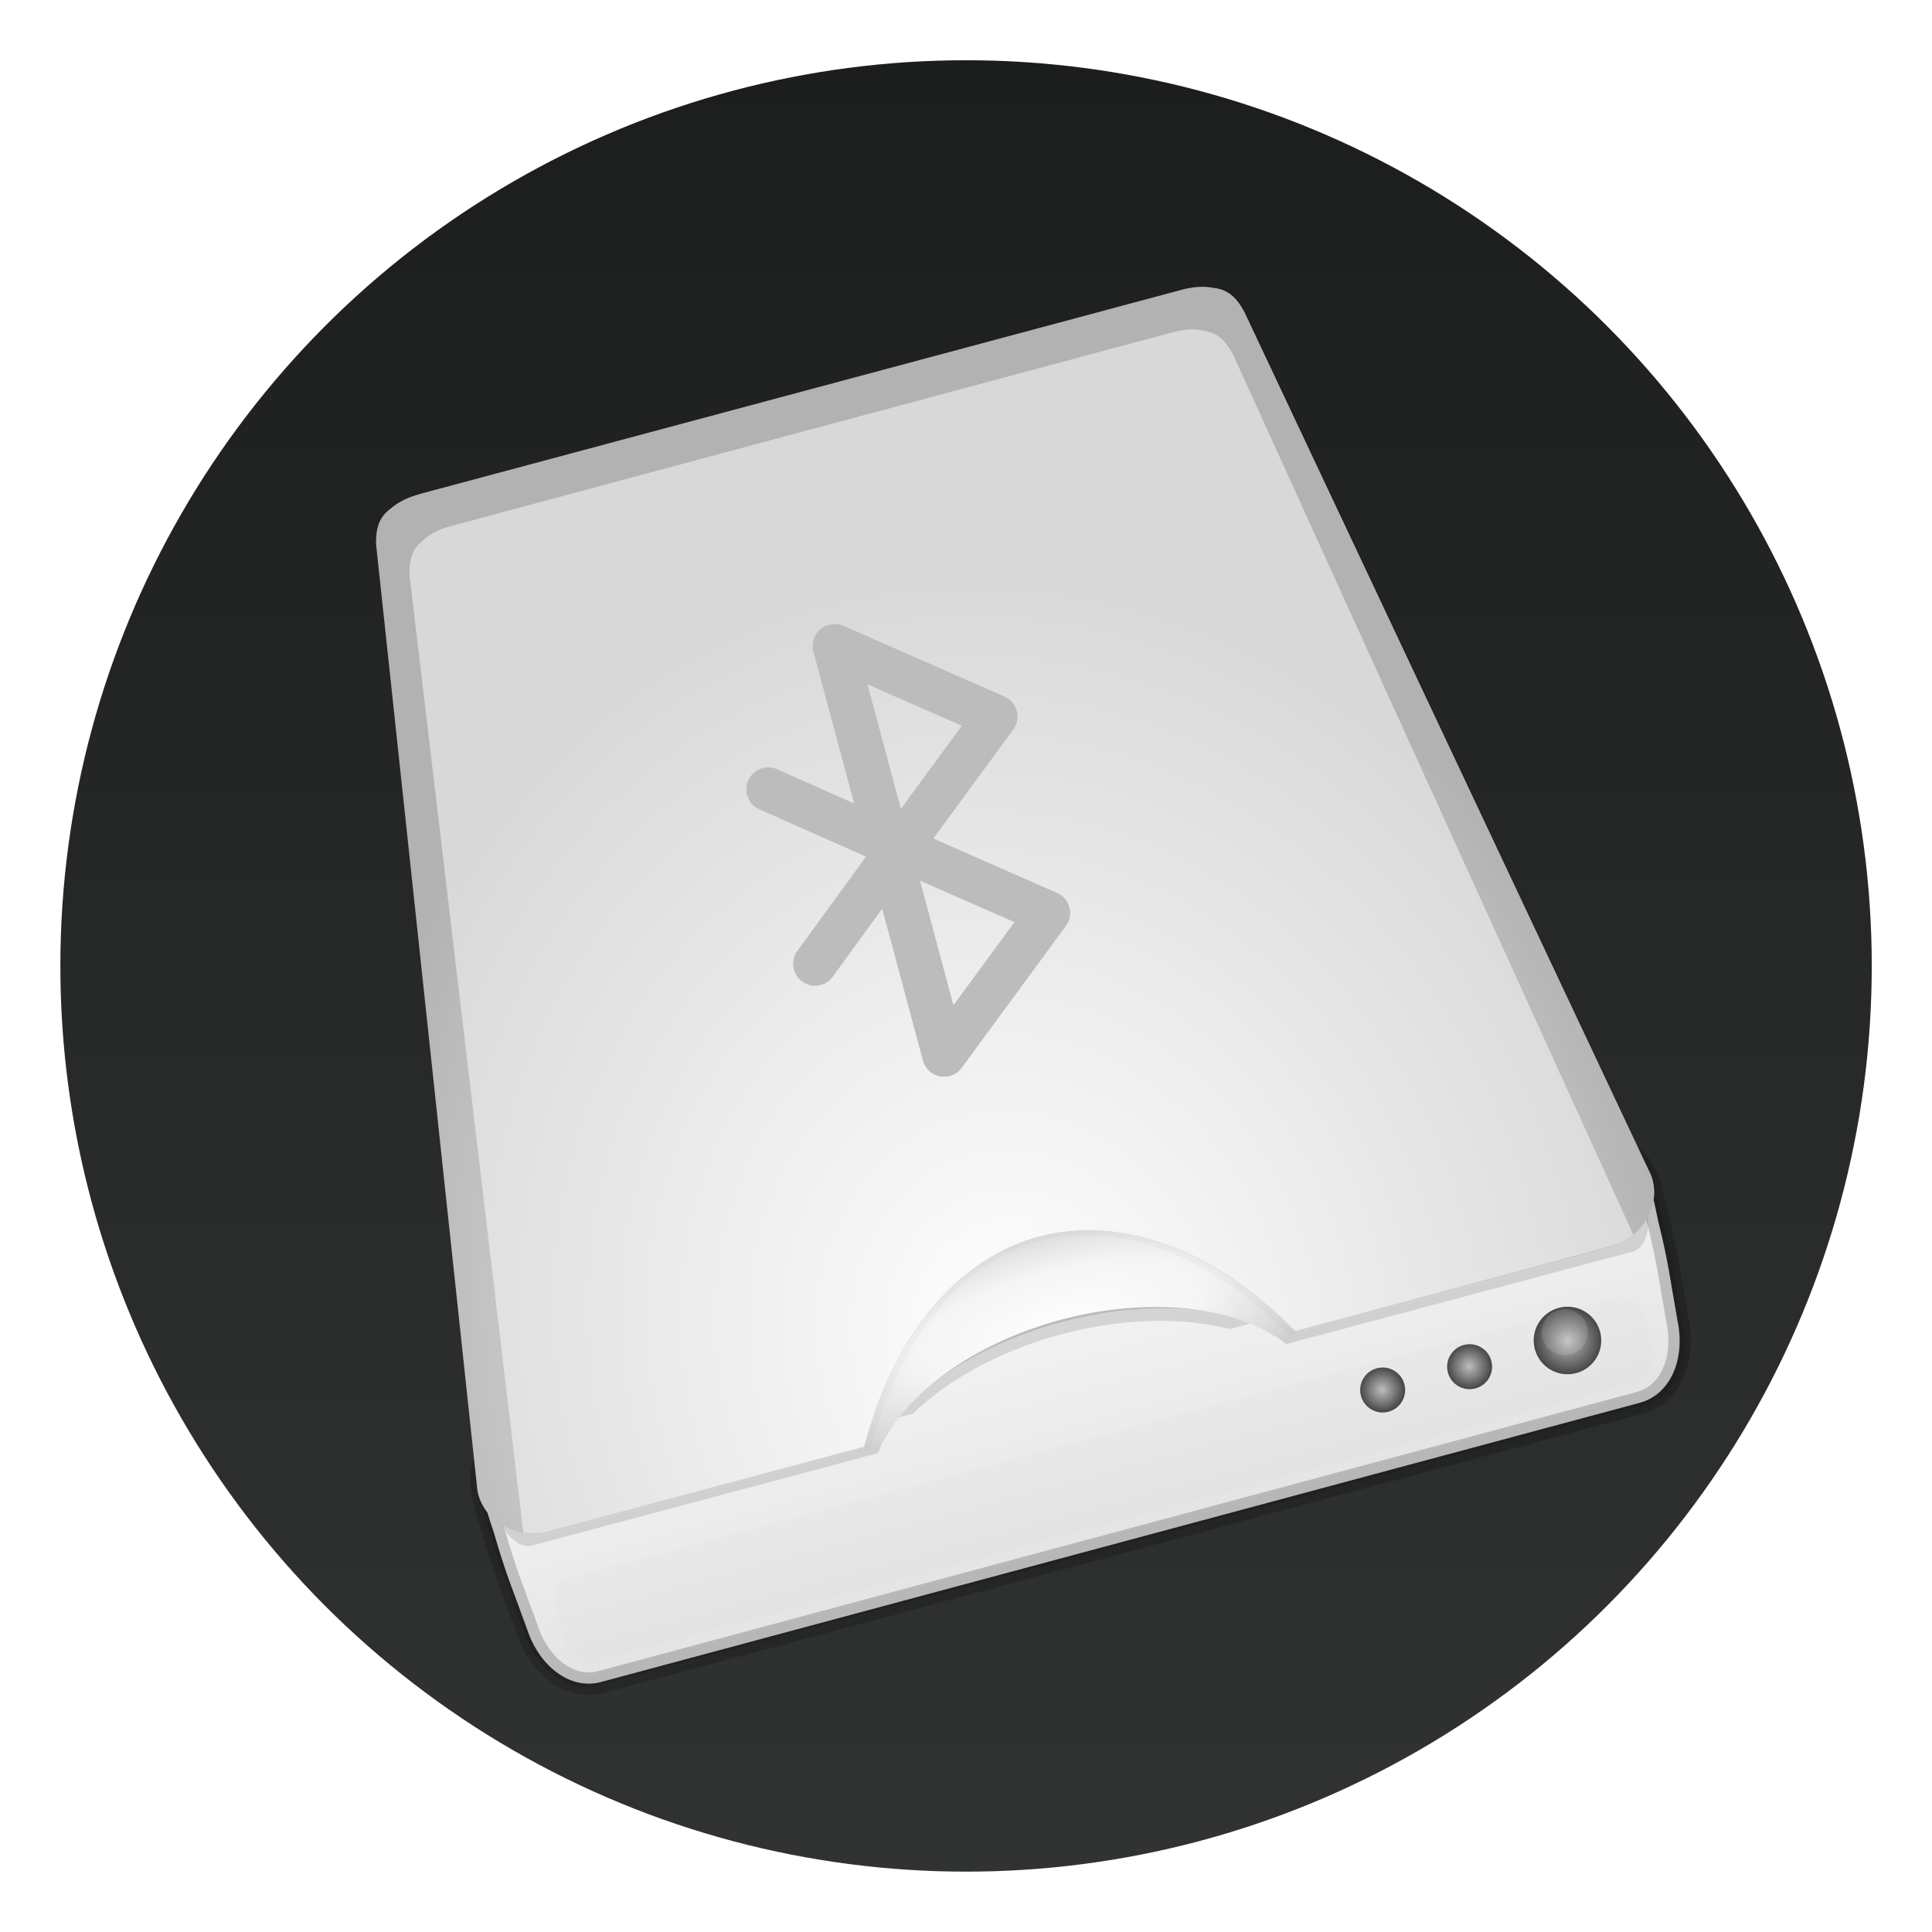 <?xml version="1.0" encoding="UTF-8"?>
<svg width="64" height="64" version="1.1" viewBox="0 0 16.933 16.933" xmlns="http://www.w3.org/2000/svg" xmlns:cc="http://creativecommons.org/ns#" xmlns:dc="http://purl.org/dc/elements/1.1/" xmlns:rdf="http://www.w3.org/1999/02/22-rdf-syntax-ns#" xmlns:xlink="http://www.w3.org/1999/xlink">
 <defs>
  <linearGradient id="b-5-6" x1="9.26" x2="9.26" y1="-.262" y2="15.612" gradientTransform="matrix(1 0 0 1 3.496 7.491)" gradientUnits="userSpaceOnUse">
   <stop stop-color="#1c1d1d" offset="0"/>
   <stop stop-color="#313232" offset="1"/>
  </linearGradient>
  <filter id="e-9" x="-.059" y="-.061" width="1.119" height="1.121" color-interpolation-filters="sRGB">
   <feGaussianBlur stdDeviation="1.338"/>
  </filter>
  <linearGradient id="h-5" x1="8.466" x2="8.466" y1="12.477" y2="15.356" gradientTransform="matrix(.717 -.192 .193 .72 5.077 10.784)" gradientUnits="userSpaceOnUse">
   <stop stop-color="#f3f3f3" offset="0"/>
   <stop stop-color="#e4e4e4" offset="1"/>
  </linearGradient>
  <filter id="m-2" x="-.02" y="-.176" width="1.04" height="1.352" color-interpolation-filters="sRGB">
   <feGaussianBlur stdDeviation="0.44"/>
  </filter>
  <filter id="j-5" x="-.087" y="-.424" width="1.173" height="1.848" color-interpolation-filters="sRGB">
   <feGaussianBlur stdDeviation="0.707"/>
  </filter>
  <radialGradient id="g-3" cx="32" cy="53.196" r="9.909" gradientTransform="matrix(.269 -.072 .025 .094 3.634 15.592)" gradientUnits="userSpaceOnUse">
   <stop stop-color="#fdfdfd" offset="0"/>
   <stop stop-color="#f5f5f5" offset=".473"/>
   <stop stop-color="#cecece" offset="1"/>
  </radialGradient>
  <clipPath id="o-7">
   <path d="m3.814 1.381c-0.14-2.209e-4 -0.262 0.021-0.36 0.065-0.16 0.053-0.228 0.153-0.275 0.316l-1.687 9.643c-0.005 0.052-0.002 0.101 0.01 0.149 0.004 0.019 0.01 0.038 0.017 0.056 0.003 0.009 0.007 0.018 0.011 0.027 0.012 0.027 0.027 0.053 0.043 0.078 0.028 0.041 0.062 0.079 0.101 0.113 0.008 0.007 0.016 0.013 0.024 0.02 0.041 0.032 0.087 0.06 0.136 0.083 0.01 0.004 0.02 0.009 0.03 0.013 0.091 0.038 0.192 0.059 0.296 0.059h3.746a3.496 5.043 0 0 1 2.56-1.618 3.496 5.043 0 0 1 2.562 1.618h3.744c0.243 0 0.47-0.116 0.587-0.289 0.017-0.025 0.031-0.051 0.043-0.078 4e-3 -0.009 0.008-0.018 0.012-0.027 0.007-0.018 0.012-0.037 0.017-0.056 0.011-0.048 0.015-0.098 0.01-0.15l-1.946-9.643c-0.046-0.163-0.114-0.263-0.275-0.316-0.099-0.044-0.22-0.065-0.36-0.065h-4.394z" fill="#929292"/>
  </clipPath>
  <filter id="l-6" x="-.055" y="-.066" width="1.109" height="1.133" color-interpolation-filters="sRGB">
   <feGaussianBlur stdDeviation="0.302"/>
  </filter>
  <filter id="k-9" x="-.041" y="-.11" width="1.083" height="1.22" color-interpolation-filters="sRGB">
   <feGaussianBlur stdDeviation="0.341"/>
  </filter>
  <radialGradient id="d-3" cx="7.937" cy="13.903" r="7.142" gradientTransform="matrix(.801 -.215 .25 .934 3.401 7.199)" gradientUnits="userSpaceOnUse">
   <stop stop-color="#fff" offset="0"/>
   <stop stop-color="#fff" stop-opacity="0" offset="1"/>
  </radialGradient>
  <filter id="n-6" x="-.02" y="-.238" width="1.04" height="1.476" color-interpolation-filters="sRGB">
   <feGaussianBlur stdDeviation="0.105"/>
  </filter>
  <radialGradient id="f-1" cx="14.155" cy="14.42" r=".397" gradientTransform="matrix(.746 0 0 .746 2.082 11.731)" gradientUnits="userSpaceOnUse" xlink:href="#a"/>
  <linearGradient id="a">
   <stop stop-color="#bebebe" offset="0"/>
   <stop stop-color="#464646" offset="1"/>
  </linearGradient>
  <filter id="i-2" x="-.18" y="-.18" width="1.36" height="1.36" color-interpolation-filters="sRGB">
   <feGaussianBlur stdDeviation="0.041"/>
  </filter>
  <radialGradient id="c-7" cx="14.155" cy="14.42" r=".397" gradientTransform="matrix(.497 0 0 .497 4.713 15.316)" gradientUnits="userSpaceOnUse" xlink:href="#a"/>
  <radialGradient id="b-0" cx="14.155" cy="14.42" r=".397" gradientTransform="matrix(.497 0 0 .497 3.923 15.316)" gradientUnits="userSpaceOnUse" xlink:href="#a"/>
 </defs>
 <g transform="translate(-4.29 -6.7)">
  <circle cx="12.757" cy="15.166" r="7.938" fill="url(#b-5-6)" image-rendering="optimizeSpeed" stroke-width=".963" style="paint-order:stroke markers fill"/>
  <path transform="matrix(.191 -.051 .051 .191 5.047 10.792)" d="m14 5c-0.543-9.566e-4 -1.013 0.089-1.395 0.279-0.621 0.231-0.884 0.664-1.062 1.369l-6.527 41.746c-0.021 0.224-0.006 0.439 0.037 0.646 0.003 0.013 0.007 0.025 0.01 0.037-0.007 0.418 0.007 0.859 0.037 1.312 0.037 1.989 0.142 2.467 0.318 4.537 0.097 1.721 1.149 3.112 2.576 3.111l48.012-0.039c1.427-0.001 2.48-1.351 2.576-3.072 0.176-2.071 0.282-2.55 0.318-4.539 0.03-0.451 0.042-0.888 0.035-1.305 0.003-0.015 0.009-0.028 0.012-0.043 0.044-0.207 0.058-0.425 0.037-0.648l-7.527-41.742c-0.179-0.705-0.442-1.138-1.062-1.369-0.381-0.19-0.852-0.28-1.395-0.279h-17l-18-0.002zm18 38.982a13.526 21.831 0 0 1 6.977 3.176h-13.959a13.526 21.831 0 0 1 6.982-3.176z" filter="url(#e-9)" opacity=".35" stroke-width="3.78"/>
  <path d="m8.608 19.473c-0.17 0.079-0.088 0.37 0.01 0.658 0.109 0.377 0.153 0.463 0.292 0.849 0.106 0.323 0.377 0.535 0.647 0.462l9.104-2.447c0.271-0.073 0.401-0.384 0.332-0.717-0.072-0.404-0.077-0.5-0.171-0.881-0.059-0.297-0.133-0.591-0.32-0.574l-9.177 2.459z" fill="url(#h-5)" stroke="#000" stroke-opacity=".196" stroke-width=".197"/>
  <path transform="matrix(.191 -.051 .051 .191 5.047 10.792)" d="m6.771 45.307c-0.608 0-1.098 0.746-1.098 1.672v2.647c0 0.926 0.49 1.672 1.098 1.672h15.867a9.864 5.113 0 0 1 9.361-3.512 9.864 5.113 0 0 1 9.354 3.512h15.875c0.608 0 1.098-0.746 1.098-1.672v-2.647c0-0.926-0.49-1.672-1.098-1.672h-50.457z" fill-rule="evenodd" filter="url(#m-2)" opacity=".35" style="paint-order:stroke fill markers"/>
  <path transform="matrix(.191 -.051 .051 .191 4.996 10.602)" d="m31.855 47a10.294 5.798 0 0 0-9.771 4h2.502a10.294 5.798 0 0 1 7.269-1.699 10.294 5.798 0 0 1 7.258 1.699h2.522a10.294 5.798 0 0 0-9.779-4z" fill-rule="evenodd" filter="url(#j-5)" opacity=".35" style="paint-order:stroke fill markers"/>
  <path d="m13.371 17.459a4.574 2.669 75 0 0-1.508 1.924l0.167-0.045a1.215 2.032 75 0 1 1.558-1.071 1.215 2.032 75 0 1 1.883 0.15l0.171-0.046a4.574 2.669 75 0 0-2.269-0.911z" fill="url(#g-3)" stroke-width=".746"/>
  <path d="m7.971 11.03c-0.104 0.028-0.189 0.069-0.252 0.124-0.106 0.076-0.135 0.172-0.133 0.315l0.888 8.291c0.007 0.044 0.021 0.084 0.04 0.121 0.008 0.015 0.016 0.029 0.025 0.043 0.005 0.007 0.009 0.014 0.014 0.02 0.015 0.02 0.031 0.038 0.049 0.055 0.03 0.028 0.063 0.053 0.1 0.073 0.007 4e-3 0.015 0.008 0.022 0.012 0.037 0.019 0.077 0.033 0.119 0.042 0.008 0.002 0.016 0.003 0.025 0.005 0.075 0.013 0.155 0.011 0.232-0.01l2.763-0.74a4.308 2.669 75 0 1 1.53-1.841 4.308 2.669 75 0 1 2.247 0.829l2.761-0.74c0.179-0.048 0.321-0.188 0.369-0.354 0.007-0.024 0.012-0.048 0.015-0.073 9.69e-4 -0.008 2e-3 -0.016 0.003-0.025 9.7e-4 -0.017 7.31e-4 -0.033-1.84e-4 -0.05-0.002-0.042-0.011-0.084-0.026-0.125l-3.567-7.572c-0.07-0.125-0.142-0.194-0.272-0.207-0.082-0.017-0.177-0.01-0.28 0.018l-6.672 1.788z" fill="#b2b2b2" stroke-width=".746"/>
  <path transform="matrix(.738 -.198 .221 .825 4.853 10.645)" d="m4.054 1.781c-0.133-2.271e-4 -0.248 0.021-0.342 0.066-0.152 0.055-0.217 0.158-0.26 0.325l-1.6 9.912c-0.005 0.053-0.002 0.104 0.009 0.153 0.004 0.02 0.01 0.039 0.016 0.058 0.003 0.009 0.007 0.019 0.011 0.028 0.011 0.028 0.025 0.054 0.041 0.08 0.027 0.042 0.059 0.082 0.096 0.116 0.007 0.007 0.015 0.014 0.023 0.02 0.039 0.033 0.082 0.062 0.129 0.086 0.009 0.005 0.019 0.009 0.028 0.013 0.086 0.039 0.182 0.061 0.281 0.061h3.552a3.316 5.183 0 0 1 2.428-1.663 3.316 5.183 0 0 1 2.43 1.663h3.551c0.23 0 0.445-0.119 0.557-0.297 0.016-0.025 0.03-0.052 0.041-0.08 0.004-0.009 0.008-0.018 0.011-0.028 0.006-0.019 0.012-0.038 0.016-0.058 0.011-0.049 0.014-0.101 9e-3 -0.154l-1.845-9.911c-0.044-0.167-0.108-0.27-0.26-0.325-0.093-0.045-0.209-0.067-0.342-0.066h-4.167z" clip-path="url(#o-7)" fill="#d8d8d8" filter="url(#l-6)" stroke-width=".924"/>
  <path transform="matrix(.191 -.051 .051 .191 5.047 10.792)" d="m32 43.549a13.526 23.175 0 0 0-9.906 7.438h0.297a13.526 23.175 0 0 1 9.609-6.92 13.526 23.175 0 0 1 9.604 6.92h0.309a13.526 23.175 0 0 0-9.912-7.438z" filter="url(#k-9)" opacity=".15" stroke-width="3.78"/>
  <path d="m7.971 11.03c-0.104 0.028-0.189 0.069-0.252 0.124-0.106 0.076-0.135 0.172-0.133 0.315l0.888 8.291c0.007 0.044 0.021 0.084 0.04 0.121 0.008 0.015 0.016 0.029 0.025 0.043 0.005 0.007 0.009 0.014 0.014 0.02 0.015 0.02 0.031 0.038 0.049 0.055 0.03 0.028 0.063 0.053 0.1 0.073 0.007 4e-3 0.015 0.008 0.022 0.012 0.037 0.019 0.077 0.033 0.119 0.042 0.008 0.002 0.016 0.003 0.025 0.005 0.075 0.013 0.155 0.011 0.232-0.01l2.763-0.74a4.308 2.669 75 0 1 1.53-1.841 4.308 2.669 75 0 1 2.247 0.829l2.761-0.74c0.179-0.048 0.321-0.188 0.369-0.354 0.007-0.024 0.012-0.048 0.015-0.073 9.69e-4 -0.008 2e-3 -0.016 0.003-0.025 9.7e-4 -0.017 7.31e-4 -0.033-1.85e-4 -0.05-0.002-0.042-0.011-0.084-0.026-0.126l-3.567-7.572c-0.07-0.125-0.142-0.194-0.272-0.207-0.082-0.017-0.177-0.01-0.28 0.018l-3.24 0.868z" fill="url(#d-3)" stroke-width=".746"/>
  <g fill-rule="evenodd">
   <rect transform="matrix(.751 -.201 .187 .697 4.889 11.221)" x="2.117" y="14.023" width="12.7" height="1.058" rx=".265" ry=".295" filter="url(#n-6)" opacity=".1" style="paint-order:stroke fill markers"/>
   <circle transform="rotate(-15)" cx="12.639" cy="22.486" r=".296" fill="url(#f-1)" stroke-width=".746" style="paint-order:stroke fill markers"/>
   <circle transform="matrix(.72 -.193 .193 .72 5.047 10.792)" cx="14.155" cy="14.328" r=".27" fill="#fff" filter="url(#i-2)" opacity=".36" style="paint-order:stroke fill markers"/>
   <circle transform="rotate(-15)" cx="11.751" cy="22.486" r=".197" fill="url(#c-7)" stroke-width=".746" style="paint-order:stroke fill markers"/>
   <circle transform="rotate(-15)" cx="10.962" cy="22.486" r=".197" fill="url(#b-0)" stroke-width=".746" style="paint-order:stroke fill markers"/>
   <path d="m11.576 12.172c-0.035 0.005-0.069 0.021-0.097 0.044-0.056 0.048-0.079 0.124-0.06 0.195l0.357 1.331-0.675-0.3c-0.097-0.043-0.21 7.39e-4 -0.253 0.098-0.043 0.097 5.15e-4 0.21 0.097 0.253l0.935 0.415-0.602 0.827c-0.062 0.086-0.043 0.206 0.042 0.268 0.049 0.035 0.109 0.045 0.163 0.03 0.041-0.011 0.078-0.035 0.105-0.072l0.434-0.597 0.357 1.331c0.019 0.071 0.077 0.125 0.15 0.139 0.029 0.005 0.058 4e-3 0.085-0.003 0.041-0.011 0.079-0.036 0.105-0.072l0.913-1.244c0.034-0.047 0.046-0.107 0.031-0.163-0.015-0.056-0.055-0.103-0.108-0.126l-1.085-0.477 0.701-0.955c0.034-0.047 0.046-0.107 0.031-0.163-0.015-0.056-0.055-0.103-0.108-0.126l-1.412-0.62c-0.034-0.015-0.07-0.019-0.105-0.014zm0.317 0.526 0.827 0.363-0.534 0.728zm0.461 1.721 0.827 0.363-0.535 0.728z" fill="#bcbcbc" stroke-width=".27"/>
  </g>
 </g>
</svg>
